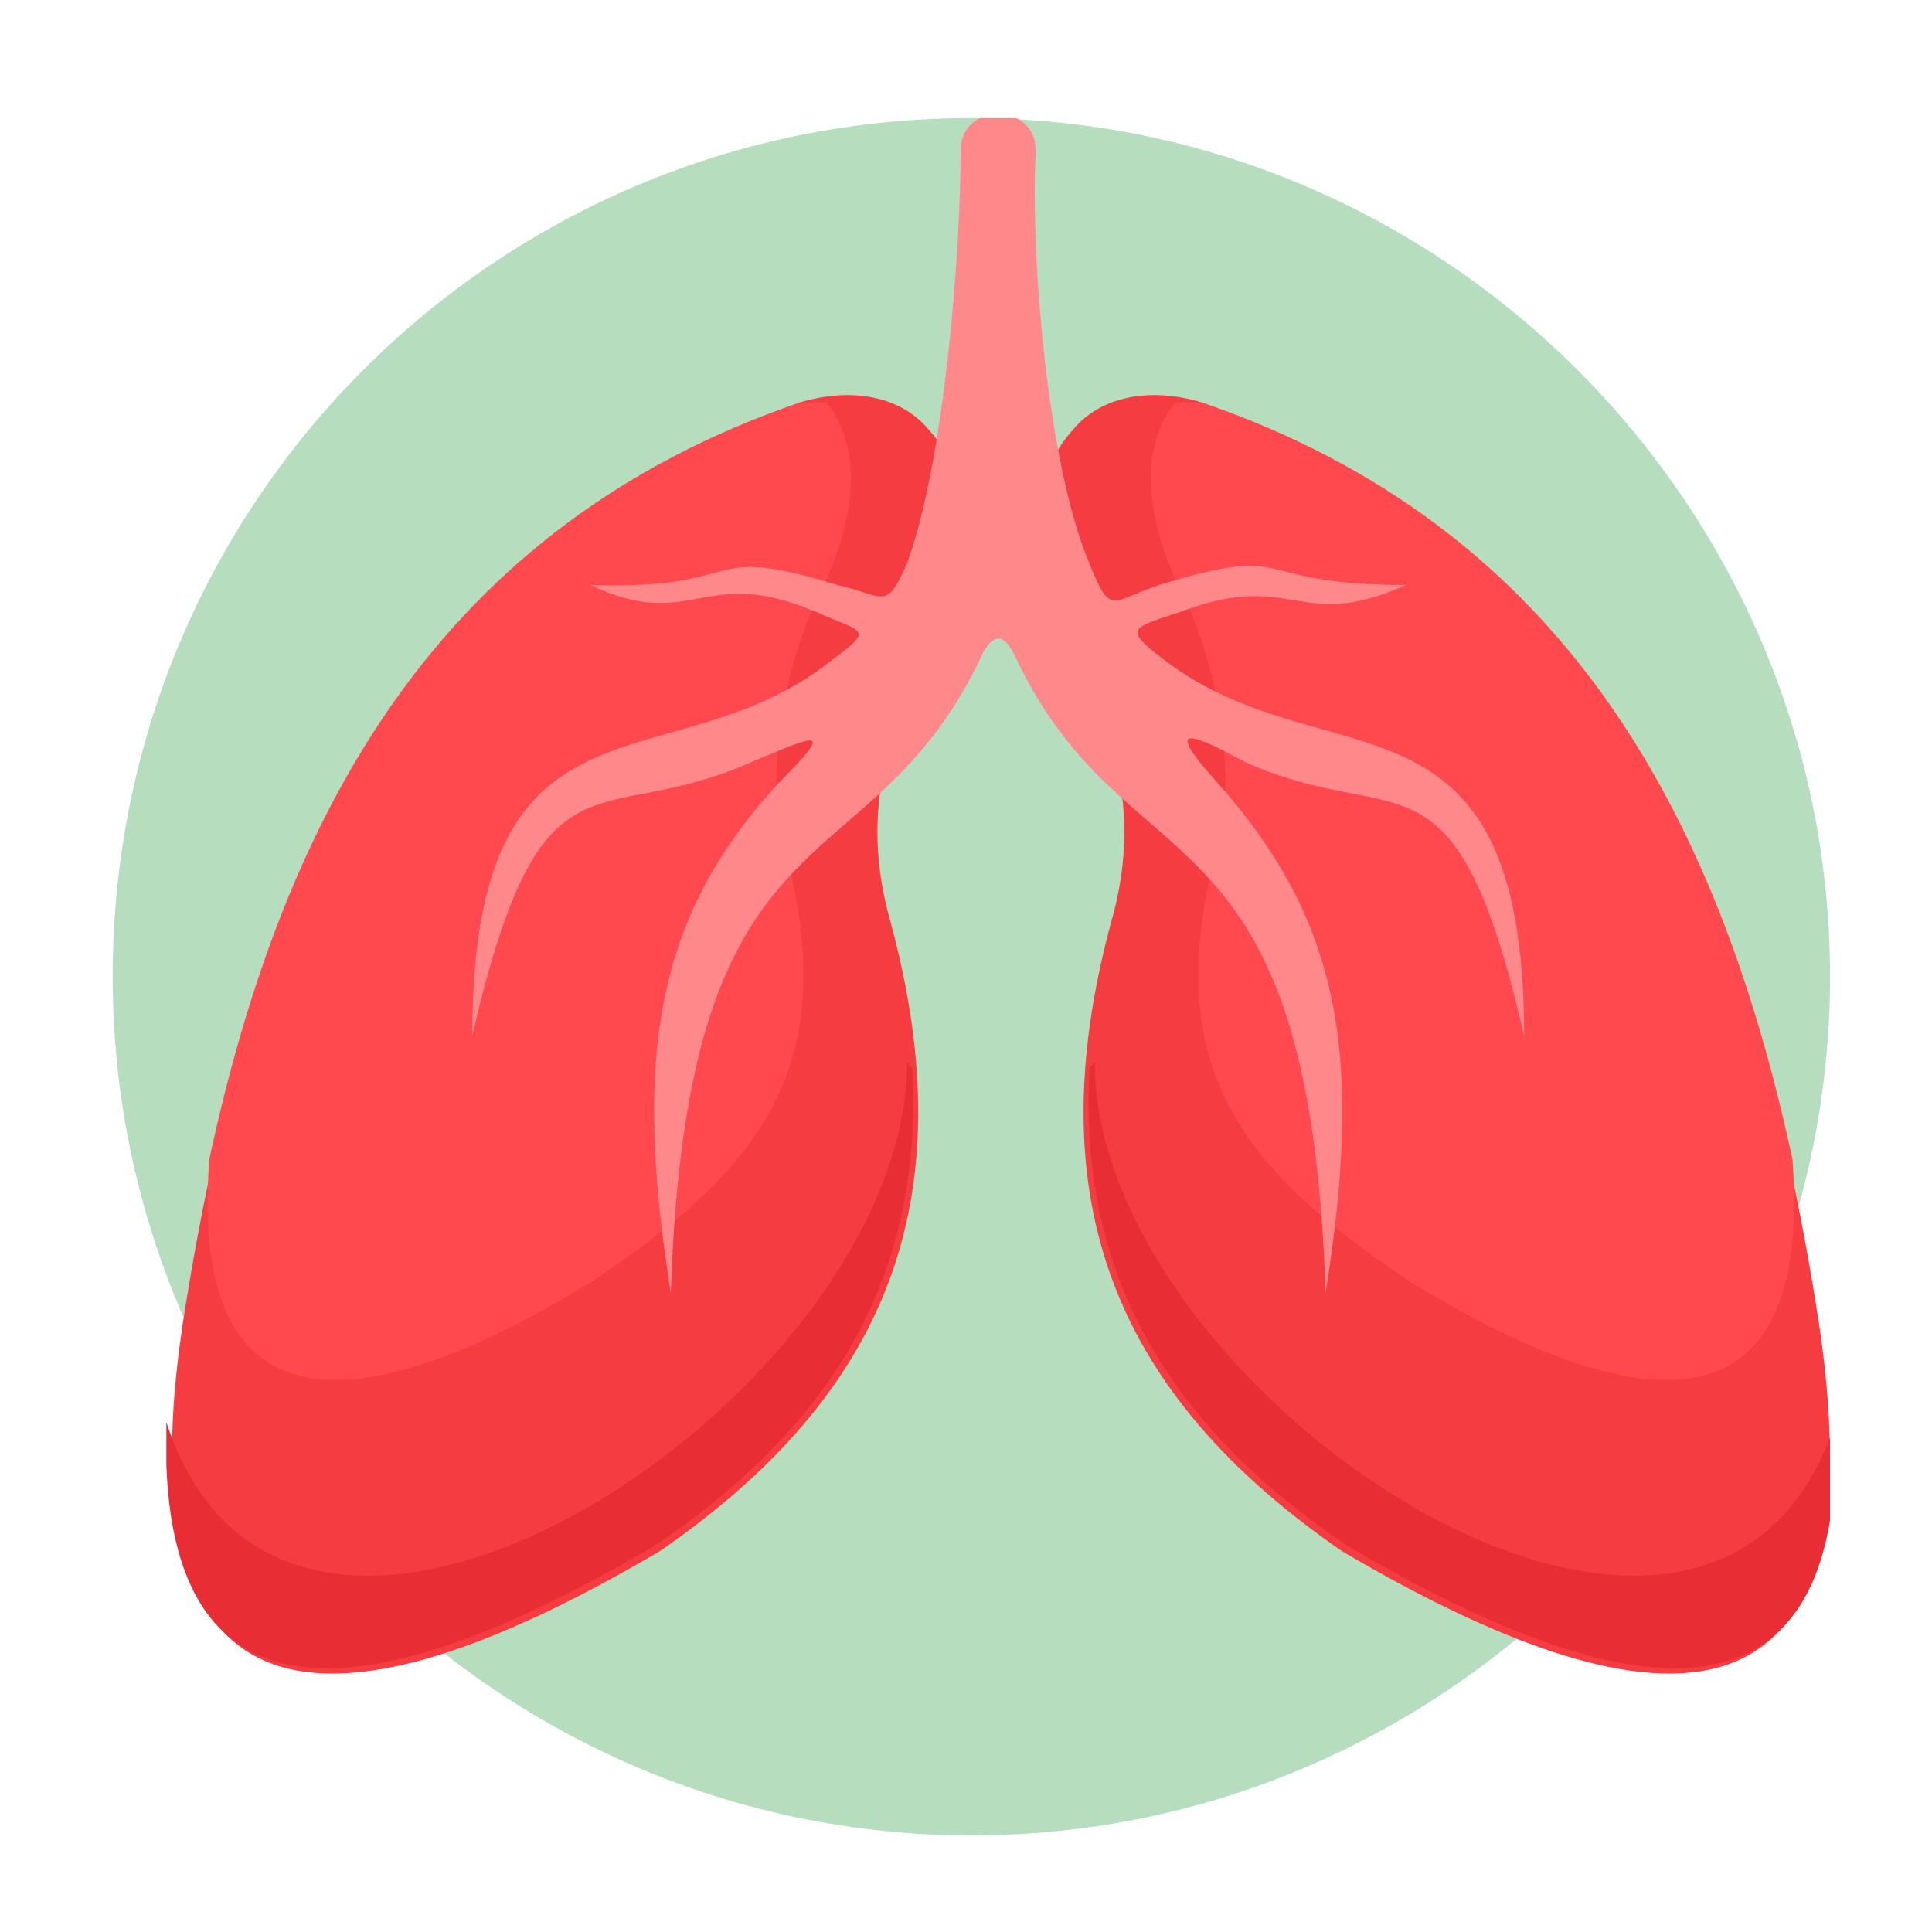 <?xml version="1.0" encoding="UTF-8"?>
<svg id="Layer_1" xmlns="http://www.w3.org/2000/svg" xmlns:xlink="http://www.w3.org/1999/xlink" version="1.1" viewBox="0 0 36 36">
  <!-- Generator: Adobe Illustrator 29.2.1, SVG Export Plug-In . SVG Version: 2.1.0 Build 116)  -->
  <defs>
    <style>
      .st0 {
        fill: none;
      }

      .st1 {
        fill: #e82e34;
      }

      .st1, .st2, .st3, .st4 {
        fill-rule: evenodd;
      }

      .st2 {
        fill: #f53c41;
      }

      .st5 {
        fill: #b6ddbe;
      }

      .st3 {
        fill: #ff888b;
      }

      .st4 {
        fill: #ff494e;
      }

      .st6 {
        clip-path: url(#clippath);
      }
    </style>
    <clipPath id="clippath">
      <rect class="st0" x="3.1" y="2.2" width="31" height="29"/>
    </clipPath>
  </defs>
  <path class="st5" d="M18.1,2.2h0c8.8,0,16,7.2,16,16h0c0,8.8-7.2,16-16,16h0c-8.8,0-16-7.2-16-16h0C2.1,9.3,9.3,2.2,18.1,2.2Z"/>
  <g class="st6">
    <g>
      <path class="st2" d="M22.4,7.5c-1-.3-1.9-.1-2.4.5-1.1,1.2-.5,3,.1,4.3,1,2,1,3.5.6,4.9-1.4,5.2.1,8.8,4.3,11.7,5.6,3.3,10.1,3.9,8.9-4.2-1.2-7.8-3.8-14.4-11.6-17.1Z"/>
      <path class="st2" d="M14.9,7.5c1-.3,1.9-.1,2.4.5,1.1,1.2.5,3-.1,4.3-1,2-1,3.5-.6,4.9,1.4,5.2-.1,8.8-4.3,11.7-5.6,3.3-10.1,3.9-8.9-4.2,1.2-7.8,3.8-14.4,11.6-17.1Z"/>
      <path class="st1" d="M20.3,19.9c-.2,3.8,1.4,6.6,4.8,8.9,5.1,3,9.3,3.8,9.1-2.3-2.3,7.1-13.8-.5-13.8-6.7h0Z"/>
      <path class="st1" d="M17,19.9c.2,3.8-1.4,6.6-4.8,8.9-5.1,3-9.3,3.8-9.1-2.3,2.3,7.1,13.8-.5,13.8-6.7Z"/>
      <path class="st4" d="M22.4,7.5c-.2,0-.3,0-.5,0-.8,1-.4,2.5.1,3.5.8,1.6,1,3.6.7,4.7-1.1,4.1.3,6,3.6,8.2,4.1,2.5,7.5,3,7.1-2.3-1.4-6.5-4.3-11.8-11-14.1h0Z"/>
      <path class="st4" d="M14.9,7.5c.2,0,.3,0,.5,0,.8,1,.4,2.5-.1,3.5-.8,1.6-1,3.6-.7,4.7,1.1,4.1-.3,6-3.6,8.2-4.1,2.5-7.5,3-7.1-2.3,1.4-6.5,4.3-11.8,11-14.1h0Z"/>
      <path class="st3" d="M17.9,2.8c0,1.9-.3,5.8-1,7.7-.4.9-.4.6-1.3.4-2.6-.8-1.6.1-4.6,0,1.9.9,2.1-.4,4.2.5.9.4,1.1.3.3.9-3,2.4-6.7.2-6.7,7,1.3-5.6,2.3-3.8,5.2-5.1,1.2-.5,1.6-.7.5.4-2.3,2.5-2.7,5.1-2,9.5.3-9.4,3.7-7.4,5.8-11.9.2-.4.4-.4.6,0,2.1,4.5,5.5,2.5,5.8,11.9.7-4.4.3-6.9-2-9.5-1-1.1-.6-1,.5-.4,2.9,1.3,3.9-.5,5.2,5.1,0-6.8-3.7-4.7-6.7-7-.8-.6-.6-.6.3-.9,2.1-.8,2.2.4,4.2-.5-3,0-2-.8-4.6,0-.9.3-.9.6-1.3-.4-.8-1.9-1.1-5.8-1-7.7,0-.9-1.4-.9-1.4,0h0Z"/>
    </g>
  </g>
</svg>